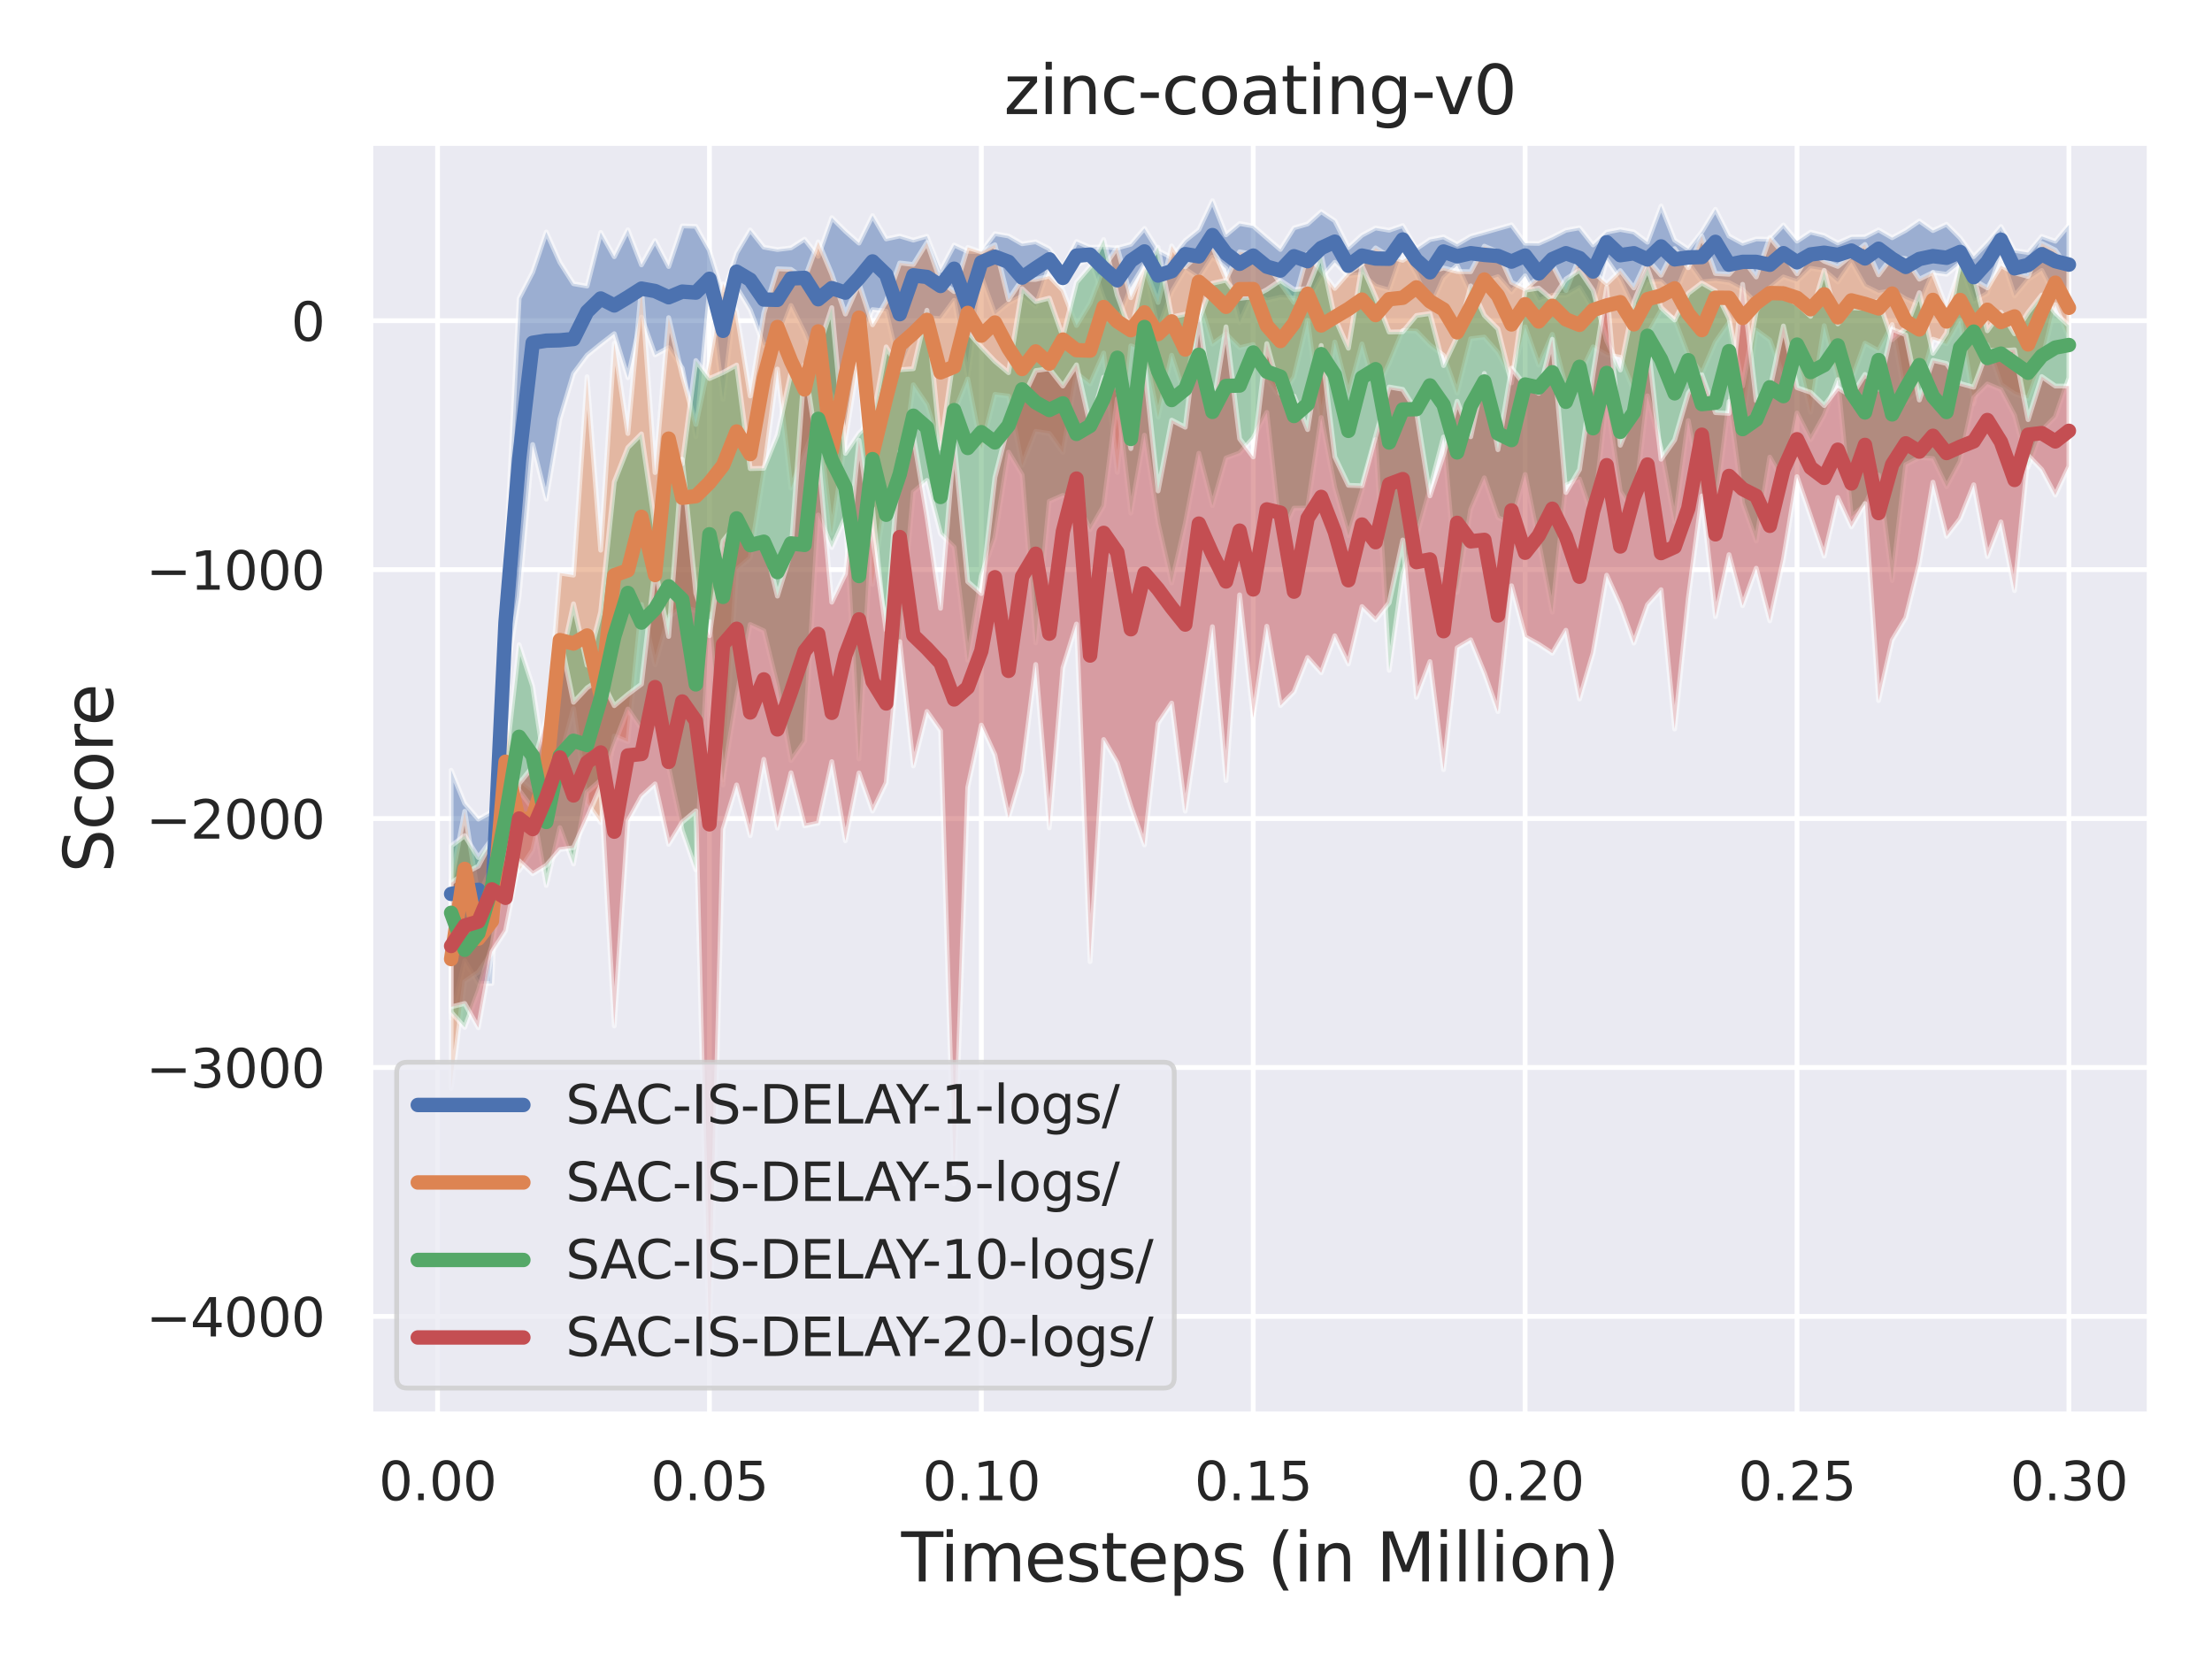 <?xml version="1.0" encoding="utf-8" standalone="no"?>
<!DOCTYPE svg PUBLIC "-//W3C//DTD SVG 1.1//EN"
  "http://www.w3.org/Graphics/SVG/1.1/DTD/svg11.dtd">
<svg xmlns:xlink="http://www.w3.org/1999/xlink" width="460.8pt" height="345.6pt" viewBox="0 0 460.8 345.6" xmlns="http://www.w3.org/2000/svg" version="1.1">
 <defs>
  <style type="text/css">*{stroke-linejoin: round; stroke-linecap: butt}</style>
 </defs>
 <g id="figure_1">
  <g id="patch_1">
   <path d="M 0 345.6 
L 460.8 345.6 
L 460.8 0 
L 0 0 
z
" style="fill: #ffffff"/>
  </g>
  <g id="axes_1">
   <g id="patch_2">
    <path d="M 77.13 294.66 
L 447.84 294.66 
L 447.84 29.76 
L 77.13 29.76 
z
" style="fill: #eaeaf2"/>
   </g>
   <g id="matplotlib.axis_1">
    <g id="xtick_1">
     <g id="line2d_1">
      <path d="M 91.148 294.66 
L 91.148 29.76 
" clip-path="url(#p852e2708fa)" style="fill: none; stroke: #ffffff; stroke-linecap: round"/>
     </g>
     <g id="text_1">
      <!-- 0.00 -->
      <g style="fill: #262626" transform="translate(78.902 312.518)scale(0.11 -0.11)">
       <defs>
        <path id="DejaVuSans-30" d="M 2034 4250 
Q 1547 4250 1301 3770 
Q 1056 3291 1056 2328 
Q 1056 1369 1301 889 
Q 1547 409 2034 409 
Q 2525 409 2770 889 
Q 3016 1369 3016 2328 
Q 3016 3291 2770 3770 
Q 2525 4250 2034 4250 
z
M 2034 4750 
Q 2819 4750 3233 4129 
Q 3647 3509 3647 2328 
Q 3647 1150 3233 529 
Q 2819 -91 2034 -91 
Q 1250 -91 836 529 
Q 422 1150 422 2328 
Q 422 3509 836 4129 
Q 1250 4750 2034 4750 
z
" transform="scale(0.016)"/>
        <path id="DejaVuSans-2e" d="M 684 794 
L 1344 794 
L 1344 0 
L 684 0 
L 684 794 
z
" transform="scale(0.016)"/>
       </defs>
       <use xlink:href="#DejaVuSans-30"/>
       <use xlink:href="#DejaVuSans-2e" x="63.623"/>
       <use xlink:href="#DejaVuSans-30" x="95.41"/>
       <use xlink:href="#DejaVuSans-30" x="159.033"/>
      </g>
     </g>
    </g>
    <g id="xtick_2">
     <g id="line2d_2">
      <path d="M 147.789 294.66 
L 147.789 29.76 
" clip-path="url(#p852e2708fa)" style="fill: none; stroke: #ffffff; stroke-linecap: round"/>
     </g>
     <g id="text_2">
      <!-- 0.05 -->
      <g style="fill: #262626" transform="translate(135.543 312.518)scale(0.11 -0.11)">
       <defs>
        <path id="DejaVuSans-35" d="M 691 4666 
L 3169 4666 
L 3169 4134 
L 1269 4134 
L 1269 2991 
Q 1406 3038 1543 3061 
Q 1681 3084 1819 3084 
Q 2600 3084 3056 2656 
Q 3513 2228 3513 1497 
Q 3513 744 3044 326 
Q 2575 -91 1722 -91 
Q 1428 -91 1123 -41 
Q 819 9 494 109 
L 494 744 
Q 775 591 1075 516 
Q 1375 441 1709 441 
Q 2250 441 2565 725 
Q 2881 1009 2881 1497 
Q 2881 1984 2565 2268 
Q 2250 2553 1709 2553 
Q 1456 2553 1204 2497 
Q 953 2441 691 2322 
L 691 4666 
z
" transform="scale(0.016)"/>
       </defs>
       <use xlink:href="#DejaVuSans-30"/>
       <use xlink:href="#DejaVuSans-2e" x="63.623"/>
       <use xlink:href="#DejaVuSans-30" x="95.41"/>
       <use xlink:href="#DejaVuSans-35" x="159.033"/>
      </g>
     </g>
    </g>
    <g id="xtick_3">
     <g id="line2d_3">
      <path d="M 204.429 294.66 
L 204.429 29.76 
" clip-path="url(#p852e2708fa)" style="fill: none; stroke: #ffffff; stroke-linecap: round"/>
     </g>
     <g id="text_3">
      <!-- 0.10 -->
      <g style="fill: #262626" transform="translate(192.183 312.518)scale(0.11 -0.11)">
       <defs>
        <path id="DejaVuSans-31" d="M 794 531 
L 1825 531 
L 1825 4091 
L 703 3866 
L 703 4441 
L 1819 4666 
L 2450 4666 
L 2450 531 
L 3481 531 
L 3481 0 
L 794 0 
L 794 531 
z
" transform="scale(0.016)"/>
       </defs>
       <use xlink:href="#DejaVuSans-30"/>
       <use xlink:href="#DejaVuSans-2e" x="63.623"/>
       <use xlink:href="#DejaVuSans-31" x="95.41"/>
       <use xlink:href="#DejaVuSans-30" x="159.033"/>
      </g>
     </g>
    </g>
    <g id="xtick_4">
     <g id="line2d_4">
      <path d="M 261.069 294.66 
L 261.069 29.76 
" clip-path="url(#p852e2708fa)" style="fill: none; stroke: #ffffff; stroke-linecap: round"/>
     </g>
     <g id="text_4">
      <!-- 0.15 -->
      <g style="fill: #262626" transform="translate(248.823 312.518)scale(0.11 -0.11)">
       <use xlink:href="#DejaVuSans-30"/>
       <use xlink:href="#DejaVuSans-2e" x="63.623"/>
       <use xlink:href="#DejaVuSans-31" x="95.41"/>
       <use xlink:href="#DejaVuSans-35" x="159.033"/>
      </g>
     </g>
    </g>
    <g id="xtick_5">
     <g id="line2d_5">
      <path d="M 317.709 294.66 
L 317.709 29.76 
" clip-path="url(#p852e2708fa)" style="fill: none; stroke: #ffffff; stroke-linecap: round"/>
     </g>
     <g id="text_5">
      <!-- 0.20 -->
      <g style="fill: #262626" transform="translate(305.463 312.518)scale(0.11 -0.11)">
       <defs>
        <path id="DejaVuSans-32" d="M 1228 531 
L 3431 531 
L 3431 0 
L 469 0 
L 469 531 
Q 828 903 1448 1529 
Q 2069 2156 2228 2338 
Q 2531 2678 2651 2914 
Q 2772 3150 2772 3378 
Q 2772 3750 2511 3984 
Q 2250 4219 1831 4219 
Q 1534 4219 1204 4116 
Q 875 4013 500 3803 
L 500 4441 
Q 881 4594 1212 4672 
Q 1544 4750 1819 4750 
Q 2544 4750 2975 4387 
Q 3406 4025 3406 3419 
Q 3406 3131 3298 2873 
Q 3191 2616 2906 2266 
Q 2828 2175 2409 1742 
Q 1991 1309 1228 531 
z
" transform="scale(0.016)"/>
       </defs>
       <use xlink:href="#DejaVuSans-30"/>
       <use xlink:href="#DejaVuSans-2e" x="63.623"/>
       <use xlink:href="#DejaVuSans-32" x="95.41"/>
       <use xlink:href="#DejaVuSans-30" x="159.033"/>
      </g>
     </g>
    </g>
    <g id="xtick_6">
     <g id="line2d_6">
      <path d="M 374.349 294.66 
L 374.349 29.76 
" clip-path="url(#p852e2708fa)" style="fill: none; stroke: #ffffff; stroke-linecap: round"/>
     </g>
     <g id="text_6">
      <!-- 0.25 -->
      <g style="fill: #262626" transform="translate(362.103 312.518)scale(0.11 -0.11)">
       <use xlink:href="#DejaVuSans-30"/>
       <use xlink:href="#DejaVuSans-2e" x="63.623"/>
       <use xlink:href="#DejaVuSans-32" x="95.41"/>
       <use xlink:href="#DejaVuSans-35" x="159.033"/>
      </g>
     </g>
    </g>
    <g id="xtick_7">
     <g id="line2d_7">
      <path d="M 430.99 294.66 
L 430.99 29.76 
" clip-path="url(#p852e2708fa)" style="fill: none; stroke: #ffffff; stroke-linecap: round"/>
     </g>
     <g id="text_7">
      <!-- 0.30 -->
      <g style="fill: #262626" transform="translate(418.743 312.518)scale(0.11 -0.11)">
       <defs>
        <path id="DejaVuSans-33" d="M 2597 2516 
Q 3050 2419 3304 2112 
Q 3559 1806 3559 1356 
Q 3559 666 3084 287 
Q 2609 -91 1734 -91 
Q 1441 -91 1130 -33 
Q 819 25 488 141 
L 488 750 
Q 750 597 1062 519 
Q 1375 441 1716 441 
Q 2309 441 2620 675 
Q 2931 909 2931 1356 
Q 2931 1769 2642 2001 
Q 2353 2234 1838 2234 
L 1294 2234 
L 1294 2753 
L 1863 2753 
Q 2328 2753 2575 2939 
Q 2822 3125 2822 3475 
Q 2822 3834 2567 4026 
Q 2313 4219 1838 4219 
Q 1578 4219 1281 4162 
Q 984 4106 628 3988 
L 628 4550 
Q 988 4650 1302 4700 
Q 1616 4750 1894 4750 
Q 2613 4750 3031 4423 
Q 3450 4097 3450 3541 
Q 3450 3153 3228 2886 
Q 3006 2619 2597 2516 
z
" transform="scale(0.016)"/>
       </defs>
       <use xlink:href="#DejaVuSans-30"/>
       <use xlink:href="#DejaVuSans-2e" x="63.623"/>
       <use xlink:href="#DejaVuSans-33" x="95.41"/>
       <use xlink:href="#DejaVuSans-30" x="159.033"/>
      </g>
     </g>
    </g>
    <g id="text_8">
     <!-- Timesteps (in Million) -->
     <g style="fill: #262626" transform="translate(187.739 329.444)scale(0.14 -0.14)">
      <defs>
       <path id="DejaVuSans-54" d="M -19 4666 
L 3928 4666 
L 3928 4134 
L 2272 4134 
L 2272 0 
L 1638 0 
L 1638 4134 
L -19 4134 
L -19 4666 
z
" transform="scale(0.016)"/>
       <path id="DejaVuSans-69" d="M 603 3500 
L 1178 3500 
L 1178 0 
L 603 0 
L 603 3500 
z
M 603 4863 
L 1178 4863 
L 1178 4134 
L 603 4134 
L 603 4863 
z
" transform="scale(0.016)"/>
       <path id="DejaVuSans-6d" d="M 3328 2828 
Q 3544 3216 3844 3400 
Q 4144 3584 4550 3584 
Q 5097 3584 5394 3201 
Q 5691 2819 5691 2113 
L 5691 0 
L 5113 0 
L 5113 2094 
Q 5113 2597 4934 2840 
Q 4756 3084 4391 3084 
Q 3944 3084 3684 2787 
Q 3425 2491 3425 1978 
L 3425 0 
L 2847 0 
L 2847 2094 
Q 2847 2600 2669 2842 
Q 2491 3084 2119 3084 
Q 1678 3084 1418 2786 
Q 1159 2488 1159 1978 
L 1159 0 
L 581 0 
L 581 3500 
L 1159 3500 
L 1159 2956 
Q 1356 3278 1631 3431 
Q 1906 3584 2284 3584 
Q 2666 3584 2933 3390 
Q 3200 3197 3328 2828 
z
" transform="scale(0.016)"/>
       <path id="DejaVuSans-65" d="M 3597 1894 
L 3597 1613 
L 953 1613 
Q 991 1019 1311 708 
Q 1631 397 2203 397 
Q 2534 397 2845 478 
Q 3156 559 3463 722 
L 3463 178 
Q 3153 47 2828 -22 
Q 2503 -91 2169 -91 
Q 1331 -91 842 396 
Q 353 884 353 1716 
Q 353 2575 817 3079 
Q 1281 3584 2069 3584 
Q 2775 3584 3186 3129 
Q 3597 2675 3597 1894 
z
M 3022 2063 
Q 3016 2534 2758 2815 
Q 2500 3097 2075 3097 
Q 1594 3097 1305 2825 
Q 1016 2553 972 2059 
L 3022 2063 
z
" transform="scale(0.016)"/>
       <path id="DejaVuSans-73" d="M 2834 3397 
L 2834 2853 
Q 2591 2978 2328 3040 
Q 2066 3103 1784 3103 
Q 1356 3103 1142 2972 
Q 928 2841 928 2578 
Q 928 2378 1081 2264 
Q 1234 2150 1697 2047 
L 1894 2003 
Q 2506 1872 2764 1633 
Q 3022 1394 3022 966 
Q 3022 478 2636 193 
Q 2250 -91 1575 -91 
Q 1294 -91 989 -36 
Q 684 19 347 128 
L 347 722 
Q 666 556 975 473 
Q 1284 391 1588 391 
Q 1994 391 2212 530 
Q 2431 669 2431 922 
Q 2431 1156 2273 1281 
Q 2116 1406 1581 1522 
L 1381 1569 
Q 847 1681 609 1914 
Q 372 2147 372 2553 
Q 372 3047 722 3315 
Q 1072 3584 1716 3584 
Q 2034 3584 2315 3537 
Q 2597 3491 2834 3397 
z
" transform="scale(0.016)"/>
       <path id="DejaVuSans-74" d="M 1172 4494 
L 1172 3500 
L 2356 3500 
L 2356 3053 
L 1172 3053 
L 1172 1153 
Q 1172 725 1289 603 
Q 1406 481 1766 481 
L 2356 481 
L 2356 0 
L 1766 0 
Q 1100 0 847 248 
Q 594 497 594 1153 
L 594 3053 
L 172 3053 
L 172 3500 
L 594 3500 
L 594 4494 
L 1172 4494 
z
" transform="scale(0.016)"/>
       <path id="DejaVuSans-70" d="M 1159 525 
L 1159 -1331 
L 581 -1331 
L 581 3500 
L 1159 3500 
L 1159 2969 
Q 1341 3281 1617 3432 
Q 1894 3584 2278 3584 
Q 2916 3584 3314 3078 
Q 3713 2572 3713 1747 
Q 3713 922 3314 415 
Q 2916 -91 2278 -91 
Q 1894 -91 1617 61 
Q 1341 213 1159 525 
z
M 3116 1747 
Q 3116 2381 2855 2742 
Q 2594 3103 2138 3103 
Q 1681 3103 1420 2742 
Q 1159 2381 1159 1747 
Q 1159 1113 1420 752 
Q 1681 391 2138 391 
Q 2594 391 2855 752 
Q 3116 1113 3116 1747 
z
" transform="scale(0.016)"/>
       <path id="DejaVuSans-20" transform="scale(0.016)"/>
       <path id="DejaVuSans-28" d="M 1984 4856 
Q 1566 4138 1362 3434 
Q 1159 2731 1159 2009 
Q 1159 1288 1364 580 
Q 1569 -128 1984 -844 
L 1484 -844 
Q 1016 -109 783 600 
Q 550 1309 550 2009 
Q 550 2706 781 3412 
Q 1013 4119 1484 4856 
L 1984 4856 
z
" transform="scale(0.016)"/>
       <path id="DejaVuSans-6e" d="M 3513 2113 
L 3513 0 
L 2938 0 
L 2938 2094 
Q 2938 2591 2744 2837 
Q 2550 3084 2163 3084 
Q 1697 3084 1428 2787 
Q 1159 2491 1159 1978 
L 1159 0 
L 581 0 
L 581 3500 
L 1159 3500 
L 1159 2956 
Q 1366 3272 1645 3428 
Q 1925 3584 2291 3584 
Q 2894 3584 3203 3211 
Q 3513 2838 3513 2113 
z
" transform="scale(0.016)"/>
       <path id="DejaVuSans-4d" d="M 628 4666 
L 1569 4666 
L 2759 1491 
L 3956 4666 
L 4897 4666 
L 4897 0 
L 4281 0 
L 4281 4097 
L 3078 897 
L 2444 897 
L 1241 4097 
L 1241 0 
L 628 0 
L 628 4666 
z
" transform="scale(0.016)"/>
       <path id="DejaVuSans-6c" d="M 603 4863 
L 1178 4863 
L 1178 0 
L 603 0 
L 603 4863 
z
" transform="scale(0.016)"/>
       <path id="DejaVuSans-6f" d="M 1959 3097 
Q 1497 3097 1228 2736 
Q 959 2375 959 1747 
Q 959 1119 1226 758 
Q 1494 397 1959 397 
Q 2419 397 2687 759 
Q 2956 1122 2956 1747 
Q 2956 2369 2687 2733 
Q 2419 3097 1959 3097 
z
M 1959 3584 
Q 2709 3584 3137 3096 
Q 3566 2609 3566 1747 
Q 3566 888 3137 398 
Q 2709 -91 1959 -91 
Q 1206 -91 779 398 
Q 353 888 353 1747 
Q 353 2609 779 3096 
Q 1206 3584 1959 3584 
z
" transform="scale(0.016)"/>
       <path id="DejaVuSans-29" d="M 513 4856 
L 1013 4856 
Q 1481 4119 1714 3412 
Q 1947 2706 1947 2009 
Q 1947 1309 1714 600 
Q 1481 -109 1013 -844 
L 513 -844 
Q 928 -128 1133 580 
Q 1338 1288 1338 2009 
Q 1338 2731 1133 3434 
Q 928 4138 513 4856 
z
" transform="scale(0.016)"/>
      </defs>
      <use xlink:href="#DejaVuSans-54"/>
      <use xlink:href="#DejaVuSans-69" x="57.959"/>
      <use xlink:href="#DejaVuSans-6d" x="85.742"/>
      <use xlink:href="#DejaVuSans-65" x="183.154"/>
      <use xlink:href="#DejaVuSans-73" x="244.678"/>
      <use xlink:href="#DejaVuSans-74" x="296.777"/>
      <use xlink:href="#DejaVuSans-65" x="335.986"/>
      <use xlink:href="#DejaVuSans-70" x="397.51"/>
      <use xlink:href="#DejaVuSans-73" x="460.986"/>
      <use xlink:href="#DejaVuSans-20" x="513.086"/>
      <use xlink:href="#DejaVuSans-28" x="544.873"/>
      <use xlink:href="#DejaVuSans-69" x="583.887"/>
      <use xlink:href="#DejaVuSans-6e" x="611.67"/>
      <use xlink:href="#DejaVuSans-20" x="675.049"/>
      <use xlink:href="#DejaVuSans-4d" x="706.836"/>
      <use xlink:href="#DejaVuSans-69" x="793.115"/>
      <use xlink:href="#DejaVuSans-6c" x="820.898"/>
      <use xlink:href="#DejaVuSans-6c" x="848.682"/>
      <use xlink:href="#DejaVuSans-69" x="876.465"/>
      <use xlink:href="#DejaVuSans-6f" x="904.248"/>
      <use xlink:href="#DejaVuSans-6e" x="965.43"/>
      <use xlink:href="#DejaVuSans-29" x="1028.809"/>
     </g>
    </g>
   </g>
   <g id="matplotlib.axis_2">
    <g id="ytick_1">
     <g id="line2d_8">
      <path d="M 77.13 274.231 
L 447.84 274.231 
" clip-path="url(#p852e2708fa)" style="fill: none; stroke: #ffffff; stroke-linecap: round"/>
     </g>
     <g id="text_9">
      <!-- −4000 -->
      <g style="fill: #262626" transform="translate(30.417 278.411)scale(0.11 -0.11)">
       <defs>
        <path id="DejaVuSans-2212" d="M 678 2272 
L 4684 2272 
L 4684 1741 
L 678 1741 
L 678 2272 
z
" transform="scale(0.016)"/>
        <path id="DejaVuSans-34" d="M 2419 4116 
L 825 1625 
L 2419 1625 
L 2419 4116 
z
M 2253 4666 
L 3047 4666 
L 3047 1625 
L 3713 1625 
L 3713 1100 
L 3047 1100 
L 3047 0 
L 2419 0 
L 2419 1100 
L 313 1100 
L 313 1709 
L 2253 4666 
z
" transform="scale(0.016)"/>
       </defs>
       <use xlink:href="#DejaVuSans-2212"/>
       <use xlink:href="#DejaVuSans-34" x="83.789"/>
       <use xlink:href="#DejaVuSans-30" x="147.412"/>
       <use xlink:href="#DejaVuSans-30" x="211.035"/>
       <use xlink:href="#DejaVuSans-30" x="274.658"/>
      </g>
     </g>
    </g>
    <g id="ytick_2">
     <g id="line2d_9">
      <path d="M 77.13 222.375 
L 447.84 222.375 
" clip-path="url(#p852e2708fa)" style="fill: none; stroke: #ffffff; stroke-linecap: round"/>
     </g>
     <g id="text_10">
      <!-- −3000 -->
      <g style="fill: #262626" transform="translate(30.417 226.555)scale(0.11 -0.11)">
       <use xlink:href="#DejaVuSans-2212"/>
       <use xlink:href="#DejaVuSans-33" x="83.789"/>
       <use xlink:href="#DejaVuSans-30" x="147.412"/>
       <use xlink:href="#DejaVuSans-30" x="211.035"/>
       <use xlink:href="#DejaVuSans-30" x="274.658"/>
      </g>
     </g>
    </g>
    <g id="ytick_3">
     <g id="line2d_10">
      <path d="M 77.13 170.519 
L 447.84 170.519 
" clip-path="url(#p852e2708fa)" style="fill: none; stroke: #ffffff; stroke-linecap: round"/>
     </g>
     <g id="text_11">
      <!-- −2000 -->
      <g style="fill: #262626" transform="translate(30.417 174.698)scale(0.11 -0.11)">
       <use xlink:href="#DejaVuSans-2212"/>
       <use xlink:href="#DejaVuSans-32" x="83.789"/>
       <use xlink:href="#DejaVuSans-30" x="147.412"/>
       <use xlink:href="#DejaVuSans-30" x="211.035"/>
       <use xlink:href="#DejaVuSans-30" x="274.658"/>
      </g>
     </g>
    </g>
    <g id="ytick_4">
     <g id="line2d_11">
      <path d="M 77.13 118.663 
L 447.84 118.663 
" clip-path="url(#p852e2708fa)" style="fill: none; stroke: #ffffff; stroke-linecap: round"/>
     </g>
     <g id="text_12">
      <!-- −1000 -->
      <g style="fill: #262626" transform="translate(30.417 122.842)scale(0.11 -0.11)">
       <use xlink:href="#DejaVuSans-2212"/>
       <use xlink:href="#DejaVuSans-31" x="83.789"/>
       <use xlink:href="#DejaVuSans-30" x="147.412"/>
       <use xlink:href="#DejaVuSans-30" x="211.035"/>
       <use xlink:href="#DejaVuSans-30" x="274.658"/>
      </g>
     </g>
    </g>
    <g id="ytick_5">
     <g id="line2d_12">
      <path d="M 77.13 66.807 
L 447.84 66.807 
" clip-path="url(#p852e2708fa)" style="fill: none; stroke: #ffffff; stroke-linecap: round"/>
     </g>
     <g id="text_13">
      <!-- 0 -->
      <g style="fill: #262626" transform="translate(60.631 70.986)scale(0.11 -0.11)">
       <use xlink:href="#DejaVuSans-30"/>
      </g>
     </g>
    </g>
    <g id="text_14">
     <!-- Score -->
     <g style="fill: #262626" transform="translate(23.506 181.813)rotate(-90)scale(0.14 -0.14)">
      <defs>
       <path id="DejaVuSans-53" d="M 3425 4513 
L 3425 3897 
Q 3066 4069 2747 4153 
Q 2428 4238 2131 4238 
Q 1616 4238 1336 4038 
Q 1056 3838 1056 3469 
Q 1056 3159 1242 3001 
Q 1428 2844 1947 2747 
L 2328 2669 
Q 3034 2534 3370 2195 
Q 3706 1856 3706 1288 
Q 3706 609 3251 259 
Q 2797 -91 1919 -91 
Q 1588 -91 1214 -16 
Q 841 59 441 206 
L 441 856 
Q 825 641 1194 531 
Q 1563 422 1919 422 
Q 2459 422 2753 634 
Q 3047 847 3047 1241 
Q 3047 1584 2836 1778 
Q 2625 1972 2144 2069 
L 1759 2144 
Q 1053 2284 737 2584 
Q 422 2884 422 3419 
Q 422 4038 858 4394 
Q 1294 4750 2059 4750 
Q 2388 4750 2728 4690 
Q 3069 4631 3425 4513 
z
" transform="scale(0.016)"/>
       <path id="DejaVuSans-63" d="M 3122 3366 
L 3122 2828 
Q 2878 2963 2633 3030 
Q 2388 3097 2138 3097 
Q 1578 3097 1268 2742 
Q 959 2388 959 1747 
Q 959 1106 1268 751 
Q 1578 397 2138 397 
Q 2388 397 2633 464 
Q 2878 531 3122 666 
L 3122 134 
Q 2881 22 2623 -34 
Q 2366 -91 2075 -91 
Q 1284 -91 818 406 
Q 353 903 353 1747 
Q 353 2603 823 3093 
Q 1294 3584 2113 3584 
Q 2378 3584 2631 3529 
Q 2884 3475 3122 3366 
z
" transform="scale(0.016)"/>
       <path id="DejaVuSans-72" d="M 2631 2963 
Q 2534 3019 2420 3045 
Q 2306 3072 2169 3072 
Q 1681 3072 1420 2755 
Q 1159 2438 1159 1844 
L 1159 0 
L 581 0 
L 581 3500 
L 1159 3500 
L 1159 2956 
Q 1341 3275 1631 3429 
Q 1922 3584 2338 3584 
Q 2397 3584 2469 3576 
Q 2541 3569 2628 3553 
L 2631 2963 
z
" transform="scale(0.016)"/>
      </defs>
      <use xlink:href="#DejaVuSans-53"/>
      <use xlink:href="#DejaVuSans-63" x="63.477"/>
      <use xlink:href="#DejaVuSans-6f" x="118.457"/>
      <use xlink:href="#DejaVuSans-72" x="179.639"/>
      <use xlink:href="#DejaVuSans-65" x="218.502"/>
     </g>
    </g>
   </g>
   <g id="PolyCollection_1">
    <defs>
     <path id="mba34ef975e" d="M 93.98 -133.486 
L 93.98 -185.159 
L 96.812 -178.237 
L 99.644 -174.959 
L 102.476 -176.515 
L 105.308 -228.527 
L 108.141 -283.462 
L 110.973 -288.917 
L 113.805 -297.285 
L 116.637 -290.957 
L 119.469 -286.496 
L 122.301 -286.003 
L 125.133 -297.196 
L 127.965 -292.121 
L 130.797 -297.736 
L 133.629 -290.416 
L 136.461 -295.498 
L 139.293 -290.077 
L 142.125 -298.538 
L 144.957 -298.457 
L 147.789 -293.466 
L 150.621 -284.199 
L 153.453 -292.917 
L 156.285 -297.698 
L 159.117 -294.119 
L 161.949 -293.62 
L 164.781 -293.965 
L 167.613 -295.784 
L 170.445 -292.199 
L 173.277 -300.259 
L 176.109 -297.448 
L 178.941 -294.957 
L 181.773 -300.688 
L 184.605 -295.829 
L 187.437 -296.435 
L 190.269 -295.586 
L 193.101 -296.393 
L 195.933 -289.247 
L 198.765 -294.559 
L 201.597 -293.238 
L 204.429 -293.155 
L 207.261 -296.929 
L 210.093 -296.439 
L 212.925 -294.817 
L 215.757 -295.231 
L 218.589 -293.776 
L 221.421 -289.799 
L 224.253 -295.297 
L 227.085 -294.084 
L 229.917 -294.181 
L 232.749 -293.935 
L 235.581 -294.717 
L 238.413 -298.025 
L 241.245 -293.455 
L 244.077 -291.935 
L 246.909 -295.487 
L 249.741 -297.774 
L 252.573 -303.799 
L 255.405 -296.679 
L 258.237 -299.042 
L 261.069 -298.531 
L 263.901 -296.056 
L 266.733 -293.634 
L 269.565 -298.139 
L 272.397 -298.96 
L 275.229 -301.51 
L 278.061 -299.623 
L 280.893 -294.032 
L 283.725 -296.607 
L 286.557 -298.11 
L 289.389 -297.638 
L 292.221 -298.614 
L 295.053 -293.787 
L 297.885 -295.699 
L 300.717 -296.248 
L 303.549 -294.721 
L 306.381 -296.388 
L 309.213 -297.169 
L 312.045 -297.97 
L 314.877 -298.773 
L 317.709 -294.944 
L 320.541 -294.899 
L 323.373 -296.169 
L 326.205 -297.636 
L 329.037 -298.144 
L 331.869 -294.576 
L 334.701 -297.252 
L 337.533 -297.796 
L 340.365 -297.286 
L 343.197 -295.134 
L 346.029 -302.695 
L 348.861 -295.603 
L 351.693 -293.709 
L 354.525 -297.328 
L 357.357 -302.005 
L 360.189 -296.44 
L 363.021 -294.905 
L 365.853 -295.828 
L 368.685 -295.754 
L 371.517 -298.745 
L 374.349 -295.367 
L 377.181 -297.248 
L 380.013 -296.545 
L 382.845 -294.994 
L 385.677 -296.245 
L 388.509 -296.26 
L 391.341 -297.72 
L 394.173 -296.076 
L 397.005 -297.618 
L 399.837 -299.571 
L 402.669 -297.563 
L 405.501 -298.884 
L 408.333 -296.053 
L 411.165 -292.133 
L 413.997 -295.06 
L 416.829 -298.424 
L 419.662 -293.435 
L 422.494 -292.989 
L 425.326 -296.355 
L 428.158 -295.349 
L 430.99 -298.762 
L 430.99 -284.233 
L 430.99 -284.233 
L 428.158 -283.689 
L 425.326 -289.259 
L 422.494 -287.348 
L 419.662 -283.947 
L 416.829 -292.636 
L 413.997 -284.486 
L 411.165 -282.792 
L 408.333 -290.733 
L 405.501 -288.458 
L 402.669 -288.851 
L 399.837 -282.154 
L 397.005 -283.308 
L 394.173 -285.076 
L 391.341 -284.601 
L 388.509 -286.008 
L 385.677 -290.968 
L 382.845 -286.842 
L 380.013 -289.261 
L 377.181 -289.707 
L 374.349 -286.953 
L 371.517 -287.897 
L 368.685 -285.596 
L 365.853 -282.475 
L 363.021 -285.245 
L 360.189 -286.732 
L 357.357 -287.133 
L 354.525 -286.878 
L 351.693 -290.858 
L 348.861 -284.128 
L 346.029 -286.97 
L 343.197 -286.907 
L 340.365 -281.224 
L 337.533 -287.391 
L 334.701 -291.522 
L 331.869 -280.979 
L 329.037 -285.701 
L 326.205 -284.075 
L 323.373 -284.115 
L 320.541 -283.006 
L 317.709 -288.134 
L 314.877 -284.745 
L 312.045 -287.961 
L 309.213 -287.004 
L 306.381 -284.275 
L 303.549 -290.334 
L 300.717 -287.681 
L 297.885 -281.327 
L 295.053 -288.385 
L 292.221 -293.357 
L 289.389 -285.162 
L 286.557 -285.993 
L 283.725 -288.482 
L 280.893 -288.12 
L 278.061 -290.966 
L 275.229 -287.734 
L 272.397 -282.579 
L 269.565 -283.519 
L 266.733 -283.674 
L 263.901 -283.033 
L 261.069 -284.693 
L 258.237 -278.391 
L 255.405 -289.636 
L 252.573 -292.057 
L 249.741 -287.622 
L 246.909 -289.541 
L 244.077 -284.734 
L 241.245 -276.865 
L 238.413 -290.436 
L 235.581 -285.77 
L 232.749 -278.217 
L 229.917 -283.409 
L 227.085 -291.667 
L 224.253 -290.355 
L 221.421 -286.125 
L 218.589 -290.13 
L 215.757 -281.803 
L 212.925 -283.907 
L 210.093 -282.448 
L 207.261 -280.128 
L 204.429 -287.947 
L 201.597 -266.845 
L 198.765 -283.049 
L 195.933 -279.21 
L 193.101 -279.464 
L 190.269 -275.346 
L 187.437 -268.533 
L 184.605 -280.789 
L 181.773 -281.097 
L 178.941 -274.305 
L 176.109 -256.897 
L 173.277 -263.155 
L 170.445 -268.964 
L 167.613 -276.236 
L 164.781 -281.958 
L 161.949 -274.598 
L 159.117 -273.611 
L 156.285 -281.03 
L 153.453 -285.737 
L 150.621 -262.414 
L 147.789 -284.967 
L 144.957 -254.615 
L 142.125 -268.889 
L 139.293 -273.178 
L 136.461 -271.656 
L 133.629 -279.541 
L 130.797 -266.899 
L 127.965 -276.089 
L 125.133 -273.893 
L 122.301 -271.593 
L 119.469 -267.774 
L 116.637 -258.316 
L 113.805 -241.614 
L 110.973 -252.996 
L 108.141 -221.351 
L 105.308 -203.848 
L 102.476 -140.721 
L 99.644 -140.704 
L 96.812 -145.448 
L 93.98 -133.486 
z
" style="stroke: #ffffff; stroke-opacity: 0.5"/>
    </defs>
    <g clip-path="url(#p852e2708fa)">
     <use xlink:href="#mba34ef975e" x="0" y="345.6" style="fill: #4c72b0; fill-opacity: 0.5; stroke: #ffffff; stroke-opacity: 0.5"/>
    </g>
   </g>
   <g id="PolyCollection_2">
    <defs>
     <path id="m2bbf225c3c" d="M 93.98 -118.838 
L 93.98 -161.831 
L 96.812 -176.599 
L 99.644 -158.8 
L 102.476 -165.163 
L 105.308 -195.85 
L 108.141 -183.285 
L 110.973 -180.979 
L 113.805 -191.122 
L 116.637 -226.219 
L 119.469 -225.788 
L 122.301 -267.14 
L 125.133 -230.984 
L 127.965 -274.13 
L 130.797 -255.289 
L 133.629 -285.74 
L 136.461 -247.158 
L 139.293 -279.431 
L 142.125 -267.414 
L 144.957 -257.17 
L 147.789 -270.301 
L 150.621 -286.482 
L 153.453 -280.657 
L 156.285 -263.105 
L 159.117 -280.373 
L 161.949 -289.609 
L 164.781 -289.489 
L 167.613 -287.52 
L 170.445 -295.219 
L 173.277 -288.494 
L 176.109 -280.169 
L 178.941 -286.556 
L 181.773 -277.943 
L 184.605 -282.822 
L 187.437 -290.825 
L 190.269 -290.51 
L 193.101 -295.089 
L 195.933 -286.984 
L 198.765 -284.859 
L 201.597 -294.07 
L 204.429 -293.14 
L 207.261 -294.614 
L 210.093 -283.19 
L 212.925 -287.391 
L 215.757 -287.393 
L 218.589 -288.075 
L 221.421 -285.124 
L 224.253 -277.791 
L 227.085 -282.464 
L 229.917 -289.91 
L 232.749 -294.066 
L 235.581 -283.576 
L 238.413 -289.847 
L 241.245 -282.585 
L 244.077 -294.373 
L 246.909 -290.004 
L 249.741 -292.709 
L 252.573 -294.32 
L 255.405 -287.454 
L 258.237 -293.155 
L 261.069 -292.614 
L 263.901 -290.604 
L 266.733 -286.64 
L 269.565 -282.592 
L 272.397 -292.793 
L 275.229 -289.231 
L 278.061 -285.52 
L 280.893 -288.77 
L 283.725 -290.633 
L 286.557 -293.959 
L 289.389 -292.181 
L 292.221 -291.369 
L 295.053 -293.217 
L 297.885 -288.959 
L 300.717 -289.783 
L 303.549 -289.057 
L 306.381 -288.992 
L 309.213 -294.319 
L 312.045 -293.129 
L 314.877 -286.804 
L 317.709 -285.413 
L 320.541 -287.87 
L 323.373 -290.509 
L 326.205 -285.081 
L 329.037 -291.956 
L 331.869 -289.014 
L 334.701 -286.488 
L 337.533 -289.233 
L 340.365 -285.612 
L 343.197 -291.6 
L 346.029 -288.264 
L 348.861 -293.816 
L 351.693 -289.83 
L 354.525 -296.427 
L 357.357 -288.626 
L 360.189 -288.459 
L 363.021 -291.639 
L 365.853 -287.901 
L 368.685 -296.167 
L 371.517 -292.769 
L 374.349 -288.566 
L 377.181 -293.15 
L 380.013 -291.197 
L 382.845 -290.104 
L 385.677 -292.415 
L 388.509 -294.673 
L 391.341 -288.348 
L 394.173 -292.136 
L 397.005 -291.725 
L 399.837 -287.443 
L 402.669 -288.835 
L 405.501 -281.527 
L 408.333 -290.04 
L 411.165 -287.268 
L 413.997 -285.628 
L 416.829 -290.265 
L 419.662 -288.78 
L 422.494 -288.005 
L 425.326 -294.919 
L 428.158 -293.506 
L 430.99 -289.453 
L 430.99 -275.114 
L 430.99 -275.114 
L 428.158 -282.129 
L 425.326 -270.272 
L 422.494 -262.578 
L 419.662 -263.557 
L 416.829 -265.505 
L 413.997 -273.817 
L 411.165 -261.462 
L 408.333 -278.901 
L 405.501 -273.964 
L 402.669 -274.938 
L 399.837 -264.791 
L 397.005 -261.743 
L 394.173 -277.985 
L 391.341 -272.534 
L 388.509 -274.098 
L 385.677 -266.275 
L 382.845 -266.476 
L 380.013 -277.758 
L 377.181 -259.696 
L 374.349 -271.676 
L 371.517 -267.196 
L 368.685 -274.742 
L 365.853 -276.824 
L 363.021 -257.039 
L 360.189 -278.405 
L 357.357 -274.353 
L 354.525 -267.771 
L 351.693 -271.562 
L 348.861 -279.011 
L 346.029 -280.925 
L 343.197 -275.923 
L 340.365 -264.125 
L 337.533 -271.187 
L 334.701 -271.657 
L 331.869 -273.342 
L 329.037 -267.341 
L 326.205 -264.88 
L 323.373 -275.942 
L 320.541 -269.522 
L 317.709 -277.515 
L 314.877 -266.677 
L 312.045 -272.114 
L 309.213 -275.369 
L 306.381 -275.034 
L 303.549 -263.713 
L 300.717 -271.566 
L 297.885 -273.705 
L 295.053 -276.613 
L 292.221 -276.758 
L 289.389 -269.923 
L 286.557 -263.879 
L 283.725 -273.953 
L 280.893 -263.389 
L 278.061 -274.352 
L 275.229 -257.721 
L 272.397 -278.874 
L 269.565 -267.043 
L 266.733 -262.754 
L 263.901 -266.767 
L 261.069 -273.824 
L 258.237 -273.161 
L 255.405 -276.009 
L 252.573 -273.923 
L 249.741 -283.213 
L 246.909 -262.836 
L 244.077 -271.594 
L 241.245 -258.683 
L 238.413 -272.439 
L 235.581 -273.548 
L 232.749 -247.191 
L 229.917 -272.045 
L 227.085 -265.603 
L 224.253 -267.846 
L 221.421 -251.329 
L 218.589 -255.289 
L 215.757 -255.734 
L 212.925 -248.624 
L 210.093 -263.082 
L 207.261 -263.43 
L 204.429 -252.086 
L 201.597 -266.643 
L 198.765 -259.626 
L 195.933 -251.911 
L 193.101 -261.259 
L 190.269 -265.44 
L 187.437 -243.269 
L 184.605 -242.73 
L 181.773 -223.81 
L 178.941 -271.505 
L 176.109 -253.934 
L 173.277 -234.444 
L 170.445 -258.339 
L 167.613 -251.146 
L 164.781 -243.903 
L 161.949 -268.722 
L 159.117 -247.267 
L 156.285 -229.398 
L 153.453 -226.975 
L 150.621 -182.058 
L 147.789 -217.712 
L 144.957 -218.382 
L 142.125 -219.152 
L 139.293 -217.098 
L 136.461 -207.075 
L 133.629 -219.677 
L 130.797 -191.103 
L 127.965 -192.273 
L 125.133 -174.196 
L 122.301 -178.318 
L 119.469 -197.998 
L 116.637 -187.34 
L 113.805 -180.941 
L 110.973 -168.498 
L 108.141 -164.213 
L 105.308 -180.714 
L 102.476 -147.193 
L 99.644 -143.073 
L 96.812 -141.112 
L 93.98 -118.838 
z
" style="stroke: #ffffff; stroke-opacity: 0.5"/>
    </defs>
    <g clip-path="url(#p852e2708fa)">
     <use xlink:href="#m2bbf225c3c" x="0" y="345.6" style="fill: #dd8452; fill-opacity: 0.5; stroke: #ffffff; stroke-opacity: 0.5"/>
    </g>
   </g>
   <g id="PolyCollection_3">
    <defs>
     <path id="ma1dc6bffc0" d="M 93.98 -134.762 
L 93.98 -169.387 
L 96.812 -171.525 
L 99.644 -166.966 
L 102.476 -170.848 
L 105.308 -186.31 
L 108.141 -211.311 
L 110.973 -202.646 
L 113.805 -183.726 
L 116.637 -206.669 
L 119.469 -219.822 
L 122.301 -207.023 
L 125.133 -218.117 
L 127.965 -245.199 
L 130.797 -252.367 
L 133.629 -255.22 
L 136.461 -235.954 
L 139.293 -249.185 
L 142.125 -248.995 
L 144.957 -270.499 
L 147.789 -266.745 
L 150.621 -267.999 
L 153.453 -269.562 
L 156.285 -247.983 
L 159.117 -248.045 
L 161.949 -255.053 
L 164.781 -268.004 
L 167.613 -266.117 
L 170.445 -272.9 
L 173.277 -281.511 
L 176.109 -251.153 
L 178.941 -255.379 
L 181.773 -258.074 
L 184.605 -273.342 
L 187.437 -268.577 
L 190.269 -268.783 
L 193.101 -280.968 
L 195.933 -252.254 
L 198.765 -271.94 
L 201.597 -276.517 
L 204.429 -273.315 
L 207.261 -270.346 
L 210.093 -267.963 
L 212.925 -285.487 
L 215.757 -282.778 
L 218.589 -283.501 
L 221.421 -275.478 
L 224.253 -286.784 
L 227.085 -290.09 
L 229.917 -295.707 
L 232.749 -284.123 
L 235.581 -276.443 
L 238.413 -289.085 
L 241.245 -294.099 
L 244.077 -279.584 
L 246.909 -280.162 
L 249.741 -278.999 
L 252.573 -286.591 
L 255.405 -287.223 
L 258.237 -283.441 
L 261.069 -283.767 
L 263.901 -285.276 
L 266.733 -287.185 
L 269.565 -285.3 
L 272.397 -285.481 
L 275.229 -292.571 
L 278.061 -279.421 
L 280.893 -273.053 
L 283.725 -290.264 
L 286.557 -283.743 
L 289.389 -276.431 
L 292.221 -276.488 
L 295.053 -279.881 
L 297.885 -280.284 
L 300.717 -269.446 
L 303.549 -275.431 
L 306.381 -286.049 
L 309.213 -279.899 
L 312.045 -277.094 
L 314.877 -265.834 
L 317.709 -285.144 
L 320.541 -285.579 
L 323.373 -283.197 
L 326.205 -287.478 
L 329.037 -289.299 
L 331.869 -285.107 
L 334.701 -274.663 
L 337.533 -268.52 
L 340.365 -282.678 
L 343.197 -289.695 
L 346.029 -281.559 
L 348.861 -278.943 
L 351.693 -284.491 
L 354.525 -286.644 
L 357.357 -285.025 
L 360.189 -279.258 
L 363.021 -265.204 
L 365.853 -280.759 
L 368.685 -285.605 
L 371.517 -283.827 
L 374.349 -282.33 
L 377.181 -279.699 
L 380.013 -289.275 
L 382.845 -278.12 
L 385.677 -281.463 
L 388.509 -281.39 
L 391.341 -282.983 
L 394.173 -274.841 
L 397.005 -277.233 
L 399.837 -284.635 
L 402.669 -271.991 
L 405.501 -276.243 
L 408.333 -291.188 
L 411.165 -288.156 
L 413.997 -276.698 
L 416.829 -280.557 
L 419.662 -276.068 
L 422.494 -280.527 
L 425.326 -284.152 
L 428.158 -280.395 
L 430.99 -277.785 
L 430.99 -266.941 
L 430.99 -266.941 
L 428.158 -258.74 
L 425.326 -255.909 
L 422.494 -248.265 
L 419.662 -259.067 
L 416.829 -264.422 
L 413.997 -265.604 
L 411.165 -262.791 
L 408.333 -249.475 
L 405.501 -244.208 
L 402.669 -250.073 
L 399.837 -250.258 
L 397.005 -248.804 
L 394.173 -224.629 
L 391.341 -246.636 
L 388.509 -240.399 
L 385.677 -237.948 
L 382.845 -266.523 
L 380.013 -259.101 
L 377.181 -253.994 
L 374.349 -259.56 
L 371.517 -245.395 
L 368.685 -250.366 
L 365.853 -232.886 
L 363.021 -240.754 
L 360.189 -261.961 
L 357.357 -239.292 
L 354.525 -242.781 
L 351.693 -257.991 
L 348.861 -236.873 
L 346.029 -252.057 
L 343.197 -263.142 
L 340.365 -239.036 
L 337.533 -243.201 
L 334.701 -262.242 
L 331.869 -237.41 
L 329.037 -245.812 
L 326.205 -244.51 
L 323.373 -218.059 
L 320.541 -232.654 
L 317.709 -246.753 
L 314.877 -236.5 
L 312.045 -237.77 
L 309.213 -246.06 
L 306.381 -239.491 
L 303.549 -222.2 
L 300.717 -254.563 
L 297.885 -243.723 
L 295.053 -233.686 
L 292.221 -226.059 
L 289.389 -205.948 
L 286.557 -254.015 
L 283.725 -243.277 
L 280.893 -234.021 
L 278.061 -243.962 
L 275.229 -258.617 
L 272.397 -239.756 
L 269.565 -239.744 
L 266.733 -233.803 
L 263.901 -259.692 
L 261.069 -254.335 
L 258.237 -251.22 
L 255.405 -250.184 
L 252.573 -240.272 
L 249.741 -251.177 
L 246.909 -236.454 
L 244.077 -224.14 
L 241.245 -236.643 
L 238.413 -254.943 
L 235.581 -238.693 
L 232.749 -262.519 
L 229.917 -240.199 
L 227.085 -235.245 
L 224.253 -241.157 
L 221.421 -242.4 
L 218.589 -241.162 
L 215.757 -211.666 
L 212.925 -246.675 
L 210.093 -251.419 
L 207.261 -233.55 
L 204.429 -225.576 
L 201.597 -208.056 
L 198.765 -231.614 
L 195.933 -234.401 
L 193.101 -245.517 
L 190.269 -243.083 
L 187.437 -211.42 
L 184.605 -212.066 
L 181.773 -239.731 
L 178.941 -187.507 
L 176.109 -237.912 
L 173.277 -231.53 
L 170.445 -238.321 
L 167.613 -191.187 
L 164.781 -187.146 
L 161.949 -202.659 
L 159.117 -214.191 
L 156.285 -215.502 
L 153.453 -200.422 
L 150.621 -183.088 
L 147.789 -216.127 
L 144.957 -164.377 
L 142.125 -172.529 
L 139.293 -185.703 
L 136.461 -196.847 
L 133.629 -193.732 
L 130.797 -197.909 
L 127.965 -190.527 
L 125.133 -183.071 
L 122.301 -180.576 
L 119.469 -165.609 
L 116.637 -173.185 
L 113.805 -161.127 
L 110.973 -177.095 
L 108.141 -180.98 
L 105.308 -163.452 
L 102.476 -148.595 
L 99.644 -139.184 
L 96.812 -131.569 
L 93.98 -134.762 
z
" style="stroke: #ffffff; stroke-opacity: 0.5"/>
    </defs>
    <g clip-path="url(#p852e2708fa)">
     <use xlink:href="#ma1dc6bffc0" x="0" y="345.6" style="fill: #55a868; fill-opacity: 0.5; stroke: #ffffff; stroke-opacity: 0.5"/>
    </g>
   </g>
   <g id="PolyCollection_4">
    <defs>
     <path id="md01104b233" d="M 93.98 -135.856 
L 93.98 -161.673 
L 96.812 -163.669 
L 99.644 -165.161 
L 102.476 -170.527 
L 105.308 -161.598 
L 108.141 -182.368 
L 110.973 -185.894 
L 113.805 -196.119 
L 116.637 -213.034 
L 119.469 -199.294 
L 122.301 -202.321 
L 125.133 -204.218 
L 127.965 -198.593 
L 130.797 -200.956 
L 133.629 -203.09 
L 136.461 -227.409 
L 139.293 -213.009 
L 142.125 -249.934 
L 144.957 -222.044 
L 147.789 -213.162 
L 150.621 -232.917 
L 153.453 -236.468 
L 156.285 -233.173 
L 159.117 -233.006 
L 161.949 -221.414 
L 164.781 -230.625 
L 167.613 -269.639 
L 170.445 -251.11 
L 173.277 -220.147 
L 176.109 -226.041 
L 178.941 -253.901 
L 181.773 -233.76 
L 184.605 -214.375 
L 187.437 -251.52 
L 190.269 -254.839 
L 193.101 -238.023 
L 195.933 -218.876 
L 198.765 -253.544 
L 201.597 -224.435 
L 204.429 -221.944 
L 207.261 -246.16 
L 210.093 -257.218 
L 212.925 -262.397 
L 215.757 -268.409 
L 218.589 -268.789 
L 221.421 -265.179 
L 224.253 -269.601 
L 227.085 -257.093 
L 229.917 -267.034 
L 232.749 -265.025 
L 235.581 -252.151 
L 238.413 -269.512 
L 241.245 -243.328 
L 244.077 -258.082 
L 246.909 -256.594 
L 249.741 -279.72 
L 252.573 -260.085 
L 255.405 -277.519 
L 258.237 -254.207 
L 261.069 -250.41 
L 263.901 -274.028 
L 266.733 -263.658 
L 269.565 -263.102 
L 272.397 -256.107 
L 275.229 -273.63 
L 278.061 -250.458 
L 280.893 -244.506 
L 283.725 -244.41 
L 286.557 -254.699 
L 289.389 -264.98 
L 292.221 -264.494 
L 295.053 -259.967 
L 297.885 -242.303 
L 300.717 -250.885 
L 303.549 -262.016 
L 306.381 -254.612 
L 309.213 -267.806 
L 312.045 -251.918 
L 314.877 -268.931 
L 317.709 -265.31 
L 320.541 -263.669 
L 323.373 -274.927 
L 326.205 -243.001 
L 329.037 -247.779 
L 331.869 -267.795 
L 334.701 -285.724 
L 337.533 -252.843 
L 340.365 -259.713 
L 343.197 -275.066 
L 346.029 -249.937 
L 348.861 -253.98 
L 351.693 -263.681 
L 354.525 -267.541 
L 357.357 -259.645 
L 360.189 -259.495 
L 363.021 -286.381 
L 365.853 -262.13 
L 368.685 -264.475 
L 371.517 -277.695 
L 374.349 -264.846 
L 377.181 -263.868 
L 380.013 -261.107 
L 382.845 -264.823 
L 385.677 -263.088 
L 388.509 -267.598 
L 391.341 -264.528 
L 394.173 -277.015 
L 397.005 -275.852 
L 399.837 -262.264 
L 402.669 -270.537 
L 405.501 -269.873 
L 408.333 -265.721 
L 411.165 -264.929 
L 413.997 -272.625 
L 416.829 -272.53 
L 419.662 -272.729 
L 422.494 -258.179 
L 425.326 -267.16 
L 428.158 -265.184 
L 430.99 -265.175 
L 430.99 -248.49 
L 430.99 -248.49 
L 428.158 -242.442 
L 425.326 -247.786 
L 422.494 -250.704 
L 419.662 -222.545 
L 416.829 -236.881 
L 413.997 -229.639 
L 411.165 -244.616 
L 408.333 -237.529 
L 405.501 -233.865 
L 402.669 -245.157 
L 399.837 -228.384 
L 397.005 -216.944 
L 394.173 -212.233 
L 391.341 -199.637 
L 388.509 -240.705 
L 385.677 -235.839 
L 382.845 -241.966 
L 380.013 -229.73 
L 377.181 -238.03 
L 374.349 -246.308 
L 371.517 -229.092 
L 368.685 -216.267 
L 365.853 -227.23 
L 363.021 -219.42 
L 360.189 -230.063 
L 357.357 -217.129 
L 354.525 -242.285 
L 351.693 -220.841 
L 348.861 -193.717 
L 346.029 -222.759 
L 343.197 -219.634 
L 340.365 -211.63 
L 337.533 -219.517 
L 334.701 -225.785 
L 331.869 -209.579 
L 329.037 -199.972 
L 326.205 -214.313 
L 323.373 -209.515 
L 320.541 -211.391 
L 317.709 -212.961 
L 314.877 -223.578 
L 312.045 -197.339 
L 309.213 -205.41 
L 306.381 -212.321 
L 303.549 -210.646 
L 300.717 -185.254 
L 297.885 -207.784 
L 295.053 -200.325 
L 292.221 -233.112 
L 289.389 -220.016 
L 286.557 -216.426 
L 283.725 -219.246 
L 280.893 -207.271 
L 278.061 -213.152 
L 275.229 -205.445 
L 272.397 -208.634 
L 269.565 -201.486 
L 266.733 -198.612 
L 263.901 -215.141 
L 261.069 -196.061 
L 258.237 -221.677 
L 255.405 -182.971 
L 252.573 -215.053 
L 249.741 -195.745 
L 246.909 -176.61 
L 244.077 -199.145 
L 241.245 -194.952 
L 238.413 -169.574 
L 235.581 -177.592 
L 232.749 -186.699 
L 229.917 -191.548 
L 227.085 -145.269 
L 224.253 -215.612 
L 221.421 -206.464 
L 218.589 -173.135 
L 215.757 -207.179 
L 212.925 -184.849 
L 210.093 -175.205 
L 207.261 -188.355 
L 204.429 -194.548 
L 201.597 -181.576 
L 198.765 -99.009 
L 195.933 -193.356 
L 193.101 -197.397 
L 190.269 -186.039 
L 187.437 -211.942 
L 184.605 -182.549 
L 181.773 -176.625 
L 178.941 -184.594 
L 176.109 -170.434 
L 173.277 -186.944 
L 170.445 -174.135 
L 167.613 -173.549 
L 164.781 -184.624 
L 161.949 -173.075 
L 159.117 -187.426 
L 156.285 -171.492 
L 153.453 -182.091 
L 150.621 -172.859 
L 147.789 -62.981 
L 144.957 -176.689 
L 142.125 -174.34 
L 139.293 -169.697 
L 136.461 -182.298 
L 133.629 -179.723 
L 130.797 -174.554 
L 127.965 -131.869 
L 125.133 -181.85 
L 122.301 -175.262 
L 119.469 -168.999 
L 116.637 -168.62 
L 113.805 -165.315 
L 110.973 -163.581 
L 108.141 -166.27 
L 105.308 -151.705 
L 102.476 -147.281 
L 99.644 -131.485 
L 96.812 -136.557 
L 93.98 -135.856 
z
" style="stroke: #ffffff; stroke-opacity: 0.5"/>
    </defs>
    <g clip-path="url(#p852e2708fa)">
     <use xlink:href="#md01104b233" x="0" y="345.6" style="fill: #c44e52; fill-opacity: 0.5; stroke: #ffffff; stroke-opacity: 0.5"/>
    </g>
   </g>
   <g id="line2d_13">
    <path d="M 93.98 186.221 
L 96.812 185.709 
L 99.644 185.367 
L 102.476 189.118 
L 105.308 129.64 
L 108.141 95.689 
L 110.973 71.411 
L 113.805 70.964 
L 116.637 70.889 
L 119.469 70.622 
L 122.301 64.931 
L 125.133 62.181 
L 127.965 63.631 
L 130.797 61.928 
L 133.629 60.12 
L 136.461 60.627 
L 139.293 61.926 
L 142.125 60.749 
L 144.957 60.953 
L 147.789 58.081 
L 150.621 68.914 
L 153.453 56.601 
L 156.285 58.277 
L 159.117 62.398 
L 161.949 62.468 
L 164.781 58.008 
L 167.613 57.887 
L 170.445 62.335 
L 173.277 60.025 
L 176.109 60.96 
L 178.941 57.907 
L 181.773 54.462 
L 184.605 57.192 
L 187.437 65.448 
L 190.269 57.359 
L 193.101 57.695 
L 195.933 59.571 
L 198.765 55.98 
L 201.597 63.726 
L 204.429 54.646 
L 207.261 53.477 
L 210.093 54.545 
L 212.925 57.83 
L 215.757 55.878 
L 218.589 54.029 
L 221.421 57.895 
L 224.253 53.256 
L 227.085 53.046 
L 229.917 55.881 
L 232.749 58.391 
L 235.581 54.33 
L 238.413 52.378 
L 241.245 57.396 
L 244.077 56.496 
L 246.909 52.941 
L 249.741 53.407 
L 252.573 48.975 
L 255.405 52.798 
L 258.237 54.953 
L 261.069 53.247 
L 263.901 55.55 
L 266.733 56.356 
L 269.565 53.381 
L 272.397 54.409 
L 275.229 51.66 
L 278.061 50.345 
L 280.893 55.36 
L 283.725 53.245 
L 286.557 53.858 
L 289.389 53.903 
L 292.221 49.89 
L 295.053 54.161 
L 297.885 56.729 
L 300.717 52.395 
L 303.549 53.397 
L 306.381 52.742 
L 309.213 53.096 
L 312.045 53.318 
L 314.877 54.495 
L 317.709 53.24 
L 320.541 56.967 
L 323.373 53.982 
L 326.205 52.75 
L 329.037 53.747 
L 331.869 56.555 
L 334.701 50.469 
L 337.533 53.161 
L 340.365 52.755 
L 343.197 54.055 
L 346.029 51.336 
L 348.861 54.029 
L 351.693 53.632 
L 354.525 53.55 
L 357.357 50.381 
L 360.189 55.135 
L 363.021 54.546 
L 365.853 54.552 
L 368.685 55.155 
L 371.517 52.74 
L 374.349 54.642 
L 377.181 53.007 
L 380.013 52.644 
L 382.845 53.096 
L 385.677 52.198 
L 388.509 53.835 
L 391.341 51.815 
L 394.173 53.919 
L 397.005 55.604 
L 399.837 53.953 
L 402.669 53.352 
L 405.501 53.699 
L 408.333 52.491 
L 411.165 57.736 
L 413.997 54.597 
L 416.829 49.94 
L 419.662 55.897 
L 422.494 55.204 
L 425.326 52.953 
L 428.158 54.404 
L 430.99 55.121 
" clip-path="url(#p852e2708fa)" style="fill: none; stroke: #4c72b0; stroke-width: 3; stroke-linecap: round"/>
   </g>
   <g id="line2d_14">
    <path d="M 93.98 199.787 
L 96.812 181.014 
L 99.644 195.526 
L 102.476 191.866 
L 105.308 158.682 
L 108.141 171.042 
L 110.973 170.224 
L 113.805 161.24 
L 116.637 133.341 
L 119.469 134.06 
L 122.301 132.391 
L 125.133 144.852 
L 127.965 119.844 
L 130.797 118.81 
L 133.629 107.66 
L 136.461 119.789 
L 139.293 91.376 
L 142.125 103.699 
L 144.957 103.364 
L 147.789 100.562 
L 150.621 96.959 
L 153.453 89.889 
L 156.285 94.593 
L 159.117 78.744 
L 161.949 68.122 
L 164.781 75.235 
L 167.613 81.133 
L 170.445 69.039 
L 173.277 93.879 
L 176.109 78.251 
L 178.941 66.166 
L 181.773 94.477 
L 184.605 82.858 
L 187.437 71.921 
L 190.269 69.42 
L 193.101 66.634 
L 195.933 77.565 
L 198.765 76.403 
L 201.597 65.181 
L 204.429 69.914 
L 207.261 67.187 
L 210.093 72.572 
L 212.925 76.871 
L 215.757 73.214 
L 218.589 75.751 
L 221.421 70.74 
L 224.253 72.945 
L 227.085 73.046 
L 229.917 63.953 
L 232.749 66.952 
L 235.581 68.788 
L 238.413 65.079 
L 241.245 69.595 
L 244.077 66.953 
L 246.909 72.81 
L 249.741 58.709 
L 252.573 61.123 
L 255.405 63.912 
L 258.237 60.241 
L 261.069 60.223 
L 263.901 67.84 
L 266.733 71.043 
L 269.565 67.367 
L 272.397 61.185 
L 275.229 67.792 
L 278.061 66.06 
L 280.893 64.37 
L 283.725 62.412 
L 286.557 65.637 
L 289.389 62.333 
L 292.221 62.031 
L 295.053 59.869 
L 297.885 62.778 
L 300.717 64.473 
L 303.549 69.238 
L 306.381 63.871 
L 309.213 58.233 
L 312.045 61.571 
L 314.877 67.585 
L 317.709 63.377 
L 320.541 66.967 
L 323.373 63.711 
L 326.205 66.527 
L 329.037 67.668 
L 331.869 64.591 
L 334.701 63.642 
L 337.533 62.953 
L 340.365 67.561 
L 343.197 62.33 
L 346.029 61.582 
L 348.861 60.072 
L 351.693 65.338 
L 354.525 68.767 
L 357.357 62.028 
L 360.189 62.042 
L 363.021 66.236 
L 365.853 63.152 
L 368.685 61.048 
L 371.517 61.115 
L 374.349 62.06 
L 377.181 64.42 
L 380.013 61.316 
L 382.845 66.113 
L 385.677 62.581 
L 388.509 63.319 
L 391.341 64.249 
L 394.173 61.161 
L 397.005 66.911 
L 399.837 68.629 
L 402.669 62.476 
L 405.501 66.971 
L 408.333 62.491 
L 411.165 67.833 
L 413.997 64.53 
L 416.829 67.085 
L 419.662 65.917 
L 422.494 71.749 
L 425.326 64.952 
L 428.158 58.893 
L 430.99 64.121 
" clip-path="url(#p852e2708fa)" style="fill: none; stroke: #dd8452; stroke-width: 3; stroke-linecap: round"/>
   </g>
   <g id="line2d_15">
    <path d="M 93.98 190.157 
L 96.812 197.855 
L 99.644 194.404 
L 102.476 184.706 
L 105.308 170.234 
L 108.141 153.489 
L 110.973 157.462 
L 113.805 171.224 
L 116.637 157.438 
L 119.469 154.318 
L 122.301 155.191 
L 125.133 145.601 
L 127.965 132.593 
L 130.797 123.528 
L 133.629 129.69 
L 136.461 126.848 
L 139.293 122.14 
L 142.125 124.885 
L 144.957 142.573 
L 147.789 111.301 
L 150.621 124.342 
L 153.453 107.992 
L 156.285 113.564 
L 159.117 112.852 
L 161.949 119.179 
L 164.781 113.201 
L 167.613 113.508 
L 170.445 87.253 
L 173.277 95.842 
L 176.109 101.55 
L 178.941 119.995 
L 181.773 95.646 
L 184.605 107.226 
L 187.437 98.769 
L 190.269 86.604 
L 193.101 89.074 
L 195.933 103.529 
L 198.765 85.436 
L 201.597 93.319 
L 204.429 90.033 
L 207.261 92.159 
L 210.093 88.642 
L 212.925 81.124 
L 215.757 83.83 
L 218.589 85.404 
L 221.421 84.029 
L 224.253 90.385 
L 227.085 88.716 
L 229.917 82.996 
L 232.749 74.525 
L 235.581 91.438 
L 238.413 68.124 
L 241.245 77.252 
L 244.077 83.333 
L 246.909 81.065 
L 249.741 73.911 
L 252.573 85.8 
L 255.405 80.398 
L 258.237 80.309 
L 261.069 73.431 
L 263.901 77.424 
L 266.733 78.46 
L 269.565 86.662 
L 272.397 84.212 
L 275.229 73.777 
L 278.061 78.077 
L 280.893 89.751 
L 283.725 78.642 
L 286.557 76.911 
L 289.389 92.182 
L 292.221 85.303 
L 295.053 85.232 
L 297.885 80.297 
L 300.717 84.337 
L 303.549 94.239 
L 306.381 84.545 
L 309.213 79.47 
L 312.045 90.302 
L 314.877 91.675 
L 317.709 80.1 
L 320.541 80.73 
L 323.373 77.556 
L 326.205 83.699 
L 329.037 76.417 
L 331.869 89.211 
L 334.701 77.692 
L 337.533 89.961 
L 340.365 85.902 
L 343.197 69.952 
L 346.029 74.859 
L 348.861 81.934 
L 351.693 75.036 
L 354.525 84.186 
L 357.357 83.89 
L 360.189 73.16 
L 363.021 89.391 
L 365.853 87.406 
L 368.685 80.677 
L 371.517 82.516 
L 374.349 71.787 
L 377.181 77.504 
L 380.013 76.043 
L 382.845 71.961 
L 385.677 81.764 
L 388.509 85.918 
L 391.341 75.011 
L 394.173 86.325 
L 397.005 80.884 
L 399.837 76.055 
L 402.669 82.597 
L 405.501 85.825 
L 408.333 72.426 
L 411.165 69.084 
L 413.997 74.58 
L 416.829 73.669 
L 419.662 75.675 
L 422.494 77.647 
L 425.326 74.138 
L 428.158 72.407 
L 430.99 71.87 
" clip-path="url(#p852e2708fa)" style="fill: none; stroke: #55a868; stroke-width: 3; stroke-linecap: round"/>
   </g>
   <g id="line2d_16">
    <path d="M 93.98 197.065 
L 96.812 192.825 
L 99.644 191.987 
L 102.476 185.282 
L 105.308 187.034 
L 108.141 170.511 
L 110.973 172.708 
L 113.805 166.08 
L 116.637 157.8 
L 119.469 165.703 
L 122.301 158.823 
L 125.133 156.759 
L 127.965 173.249 
L 130.797 157.38 
L 133.629 157.064 
L 136.461 143.138 
L 139.293 158.72 
L 142.125 146.137 
L 144.957 150.162 
L 147.789 171.725 
L 150.621 134.25 
L 153.453 130.986 
L 156.285 148.417 
L 159.117 141.532 
L 161.949 151.947 
L 164.781 144.113 
L 167.613 135.661 
L 170.445 132.067 
L 173.277 148.495 
L 176.109 136.482 
L 178.941 129.03 
L 181.773 141.926 
L 184.605 146.54 
L 187.437 111.878 
L 190.269 132.359 
L 193.101 135.09 
L 195.933 138.123 
L 198.765 145.705 
L 201.597 143.225 
L 204.429 135.599 
L 207.261 120.252 
L 210.093 139.751 
L 212.925 120.099 
L 215.757 115.358 
L 218.589 131.999 
L 221.421 110.726 
L 224.253 99.699 
L 227.085 136.558 
L 229.917 111.01 
L 232.749 115.046 
L 235.581 131.085 
L 238.413 119.445 
L 241.245 122.726 
L 244.077 126.572 
L 246.909 130.104 
L 249.741 109.08 
L 252.573 115.427 
L 255.405 121.126 
L 258.237 110.543 
L 261.069 122.792 
L 263.901 106.119 
L 266.733 106.799 
L 269.565 123.251 
L 272.397 107.968 
L 275.229 103.512 
L 278.061 110.795 
L 280.893 120.883 
L 283.725 109.272 
L 286.557 112.948 
L 289.389 100.868 
L 292.221 99.808 
L 295.053 117.092 
L 297.885 116.548 
L 300.717 131.488 
L 303.549 108.924 
L 306.381 112.768 
L 309.213 112.467 
L 312.045 128.217 
L 314.877 106.323 
L 317.709 115.147 
L 320.541 111.563 
L 323.373 105.984 
L 326.205 111.747 
L 329.037 120.139 
L 331.869 106.535 
L 334.701 96.91 
L 337.533 113.84 
L 340.365 103.58 
L 343.197 96.766 
L 346.029 115.221 
L 348.861 113.941 
L 351.693 105.924 
L 354.525 90.562 
L 357.357 111.312 
L 360.189 99.146 
L 363.021 101.871 
L 365.853 103.316 
L 368.685 109.537 
L 371.517 97.807 
L 374.349 91.505 
L 377.181 97.412 
L 380.013 99.554 
L 382.845 93.682 
L 385.677 100.712 
L 388.509 92.68 
L 391.341 106.888 
L 394.173 96.752 
L 397.005 92.356 
L 399.837 94.085 
L 402.669 90.783 
L 405.501 94.376 
L 408.333 93.073 
L 411.165 91.938 
L 413.997 87.495 
L 416.829 92.058 
L 419.662 99.981 
L 422.494 90.553 
L 425.326 90.22 
L 428.158 91.954 
L 430.99 89.746 
" clip-path="url(#p852e2708fa)" style="fill: none; stroke: #c44e52; stroke-width: 3; stroke-linecap: round"/>
   </g>
   <g id="patch_3">
    <path d="M 77.13 294.66 
L 77.13 29.76 
" style="fill: none; stroke: #ffffff; stroke-width: 1.25; stroke-linejoin: miter; stroke-linecap: square"/>
   </g>
   <g id="patch_4">
    <path d="M 447.84 294.66 
L 447.84 29.76 
" style="fill: none; stroke: #ffffff; stroke-width: 1.25; stroke-linejoin: miter; stroke-linecap: square"/>
   </g>
   <g id="patch_5">
    <path d="M 77.13 294.66 
L 447.84 294.66 
" style="fill: none; stroke: #ffffff; stroke-width: 1.25; stroke-linejoin: miter; stroke-linecap: square"/>
   </g>
   <g id="patch_6">
    <path d="M 77.13 29.76 
L 447.84 29.76 
" style="fill: none; stroke: #ffffff; stroke-width: 1.25; stroke-linejoin: miter; stroke-linecap: square"/>
   </g>
   <g id="text_15">
    <!-- zinc-coating-v0 -->
    <g style="fill: #262626" transform="translate(209.126 23.76)scale(0.14 -0.14)">
     <defs>
      <path id="DejaVuSans-7a" d="M 353 3500 
L 3084 3500 
L 3084 2975 
L 922 459 
L 3084 459 
L 3084 0 
L 275 0 
L 275 525 
L 2438 3041 
L 353 3041 
L 353 3500 
z
" transform="scale(0.016)"/>
      <path id="DejaVuSans-2d" d="M 313 2009 
L 1997 2009 
L 1997 1497 
L 313 1497 
L 313 2009 
z
" transform="scale(0.016)"/>
      <path id="DejaVuSans-61" d="M 2194 1759 
Q 1497 1759 1228 1600 
Q 959 1441 959 1056 
Q 959 750 1161 570 
Q 1363 391 1709 391 
Q 2188 391 2477 730 
Q 2766 1069 2766 1631 
L 2766 1759 
L 2194 1759 
z
M 3341 1997 
L 3341 0 
L 2766 0 
L 2766 531 
Q 2569 213 2275 61 
Q 1981 -91 1556 -91 
Q 1019 -91 701 211 
Q 384 513 384 1019 
Q 384 1609 779 1909 
Q 1175 2209 1959 2209 
L 2766 2209 
L 2766 2266 
Q 2766 2663 2505 2880 
Q 2244 3097 1772 3097 
Q 1472 3097 1187 3025 
Q 903 2953 641 2809 
L 641 3341 
Q 956 3463 1253 3523 
Q 1550 3584 1831 3584 
Q 2591 3584 2966 3190 
Q 3341 2797 3341 1997 
z
" transform="scale(0.016)"/>
      <path id="DejaVuSans-67" d="M 2906 1791 
Q 2906 2416 2648 2759 
Q 2391 3103 1925 3103 
Q 1463 3103 1205 2759 
Q 947 2416 947 1791 
Q 947 1169 1205 825 
Q 1463 481 1925 481 
Q 2391 481 2648 825 
Q 2906 1169 2906 1791 
z
M 3481 434 
Q 3481 -459 3084 -895 
Q 2688 -1331 1869 -1331 
Q 1566 -1331 1297 -1286 
Q 1028 -1241 775 -1147 
L 775 -588 
Q 1028 -725 1275 -790 
Q 1522 -856 1778 -856 
Q 2344 -856 2625 -561 
Q 2906 -266 2906 331 
L 2906 616 
Q 2728 306 2450 153 
Q 2172 0 1784 0 
Q 1141 0 747 490 
Q 353 981 353 1791 
Q 353 2603 747 3093 
Q 1141 3584 1784 3584 
Q 2172 3584 2450 3431 
Q 2728 3278 2906 2969 
L 2906 3500 
L 3481 3500 
L 3481 434 
z
" transform="scale(0.016)"/>
      <path id="DejaVuSans-76" d="M 191 3500 
L 800 3500 
L 1894 563 
L 2988 3500 
L 3597 3500 
L 2284 0 
L 1503 0 
L 191 3500 
z
" transform="scale(0.016)"/>
     </defs>
     <use xlink:href="#DejaVuSans-7a"/>
     <use xlink:href="#DejaVuSans-69" x="52.49"/>
     <use xlink:href="#DejaVuSans-6e" x="80.273"/>
     <use xlink:href="#DejaVuSans-63" x="143.652"/>
     <use xlink:href="#DejaVuSans-2d" x="198.633"/>
     <use xlink:href="#DejaVuSans-63" x="234.717"/>
     <use xlink:href="#DejaVuSans-6f" x="289.697"/>
     <use xlink:href="#DejaVuSans-61" x="350.879"/>
     <use xlink:href="#DejaVuSans-74" x="412.158"/>
     <use xlink:href="#DejaVuSans-69" x="451.367"/>
     <use xlink:href="#DejaVuSans-6e" x="479.15"/>
     <use xlink:href="#DejaVuSans-67" x="542.529"/>
     <use xlink:href="#DejaVuSans-2d" x="606.006"/>
     <use xlink:href="#DejaVuSans-76" x="639.465"/>
     <use xlink:href="#DejaVuSans-30" x="698.645"/>
    </g>
   </g>
   <g id="legend_1">
    <g id="patch_7">
     <path d="M 84.83 289.16 
L 242.42 289.16 
Q 244.62 289.16 244.62 286.96 
L 244.62 223.476 
Q 244.62 221.276 242.42 221.276 
L 84.83 221.276 
Q 82.63 221.276 82.63 223.476 
L 82.63 286.96 
Q 82.63 289.16 84.83 289.16 
z
" style="fill: #eaeaf2; opacity: 0.8; stroke: #cccccc; stroke-linejoin: miter"/>
    </g>
    <g id="line2d_17">
     <path d="M 87.03 230.185 
L 98.03 230.185 
L 109.03 230.185 
" style="fill: none; stroke: #4c72b0; stroke-width: 3; stroke-linecap: round"/>
    </g>
    <g id="text_16">
     <!-- SAC-IS-DELAY-1-logs/ -->
     <g style="fill: #262626" transform="translate(117.83 234.035)scale(0.11 -0.11)">
      <defs>
       <path id="DejaVuSans-41" d="M 2188 4044 
L 1331 1722 
L 3047 1722 
L 2188 4044 
z
M 1831 4666 
L 2547 4666 
L 4325 0 
L 3669 0 
L 3244 1197 
L 1141 1197 
L 716 0 
L 50 0 
L 1831 4666 
z
" transform="scale(0.016)"/>
       <path id="DejaVuSans-43" d="M 4122 4306 
L 4122 3641 
Q 3803 3938 3442 4084 
Q 3081 4231 2675 4231 
Q 1875 4231 1450 3742 
Q 1025 3253 1025 2328 
Q 1025 1406 1450 917 
Q 1875 428 2675 428 
Q 3081 428 3442 575 
Q 3803 722 4122 1019 
L 4122 359 
Q 3791 134 3420 21 
Q 3050 -91 2638 -91 
Q 1578 -91 968 557 
Q 359 1206 359 2328 
Q 359 3453 968 4101 
Q 1578 4750 2638 4750 
Q 3056 4750 3426 4639 
Q 3797 4528 4122 4306 
z
" transform="scale(0.016)"/>
       <path id="DejaVuSans-49" d="M 628 4666 
L 1259 4666 
L 1259 0 
L 628 0 
L 628 4666 
z
" transform="scale(0.016)"/>
       <path id="DejaVuSans-44" d="M 1259 4147 
L 1259 519 
L 2022 519 
Q 2988 519 3436 956 
Q 3884 1394 3884 2338 
Q 3884 3275 3436 3711 
Q 2988 4147 2022 4147 
L 1259 4147 
z
M 628 4666 
L 1925 4666 
Q 3281 4666 3915 4102 
Q 4550 3538 4550 2338 
Q 4550 1131 3912 565 
Q 3275 0 1925 0 
L 628 0 
L 628 4666 
z
" transform="scale(0.016)"/>
       <path id="DejaVuSans-45" d="M 628 4666 
L 3578 4666 
L 3578 4134 
L 1259 4134 
L 1259 2753 
L 3481 2753 
L 3481 2222 
L 1259 2222 
L 1259 531 
L 3634 531 
L 3634 0 
L 628 0 
L 628 4666 
z
" transform="scale(0.016)"/>
       <path id="DejaVuSans-4c" d="M 628 4666 
L 1259 4666 
L 1259 531 
L 3531 531 
L 3531 0 
L 628 0 
L 628 4666 
z
" transform="scale(0.016)"/>
       <path id="DejaVuSans-59" d="M -13 4666 
L 666 4666 
L 1959 2747 
L 3244 4666 
L 3922 4666 
L 2272 2222 
L 2272 0 
L 1638 0 
L 1638 2222 
L -13 4666 
z
" transform="scale(0.016)"/>
       <path id="DejaVuSans-2f" d="M 1625 4666 
L 2156 4666 
L 531 -594 
L 0 -594 
L 1625 4666 
z
" transform="scale(0.016)"/>
      </defs>
      <use xlink:href="#DejaVuSans-53"/>
      <use xlink:href="#DejaVuSans-41" x="65.352"/>
      <use xlink:href="#DejaVuSans-43" x="132.01"/>
      <use xlink:href="#DejaVuSans-2d" x="201.834"/>
      <use xlink:href="#DejaVuSans-49" x="237.918"/>
      <use xlink:href="#DejaVuSans-53" x="267.41"/>
      <use xlink:href="#DejaVuSans-2d" x="330.887"/>
      <use xlink:href="#DejaVuSans-44" x="366.971"/>
      <use xlink:href="#DejaVuSans-45" x="443.973"/>
      <use xlink:href="#DejaVuSans-4c" x="507.156"/>
      <use xlink:href="#DejaVuSans-41" x="565.119"/>
      <use xlink:href="#DejaVuSans-59" x="625.777"/>
      <use xlink:href="#DejaVuSans-2d" x="674.986"/>
      <use xlink:href="#DejaVuSans-31" x="711.07"/>
      <use xlink:href="#DejaVuSans-2d" x="774.693"/>
      <use xlink:href="#DejaVuSans-6c" x="810.777"/>
      <use xlink:href="#DejaVuSans-6f" x="838.561"/>
      <use xlink:href="#DejaVuSans-67" x="899.742"/>
      <use xlink:href="#DejaVuSans-73" x="963.219"/>
      <use xlink:href="#DejaVuSans-2f" x="1015.318"/>
     </g>
    </g>
    <g id="line2d_18">
     <path d="M 87.03 246.33 
L 98.03 246.33 
L 109.03 246.33 
" style="fill: none; stroke: #dd8452; stroke-width: 3; stroke-linecap: round"/>
    </g>
    <g id="text_17">
     <!-- SAC-IS-DELAY-5-logs/ -->
     <g style="fill: #262626" transform="translate(117.83 250.18)scale(0.11 -0.11)">
      <use xlink:href="#DejaVuSans-53"/>
      <use xlink:href="#DejaVuSans-41" x="65.352"/>
      <use xlink:href="#DejaVuSans-43" x="132.01"/>
      <use xlink:href="#DejaVuSans-2d" x="201.834"/>
      <use xlink:href="#DejaVuSans-49" x="237.918"/>
      <use xlink:href="#DejaVuSans-53" x="267.41"/>
      <use xlink:href="#DejaVuSans-2d" x="330.887"/>
      <use xlink:href="#DejaVuSans-44" x="366.971"/>
      <use xlink:href="#DejaVuSans-45" x="443.973"/>
      <use xlink:href="#DejaVuSans-4c" x="507.156"/>
      <use xlink:href="#DejaVuSans-41" x="565.119"/>
      <use xlink:href="#DejaVuSans-59" x="625.777"/>
      <use xlink:href="#DejaVuSans-2d" x="674.986"/>
      <use xlink:href="#DejaVuSans-35" x="711.07"/>
      <use xlink:href="#DejaVuSans-2d" x="774.693"/>
      <use xlink:href="#DejaVuSans-6c" x="810.777"/>
      <use xlink:href="#DejaVuSans-6f" x="838.561"/>
      <use xlink:href="#DejaVuSans-67" x="899.742"/>
      <use xlink:href="#DejaVuSans-73" x="963.219"/>
      <use xlink:href="#DejaVuSans-2f" x="1015.318"/>
     </g>
    </g>
    <g id="line2d_19">
     <path d="M 87.03 262.476 
L 98.03 262.476 
L 109.03 262.476 
" style="fill: none; stroke: #55a868; stroke-width: 3; stroke-linecap: round"/>
    </g>
    <g id="text_18">
     <!-- SAC-IS-DELAY-10-logs/ -->
     <g style="fill: #262626" transform="translate(117.83 266.326)scale(0.11 -0.11)">
      <use xlink:href="#DejaVuSans-53"/>
      <use xlink:href="#DejaVuSans-41" x="65.352"/>
      <use xlink:href="#DejaVuSans-43" x="132.01"/>
      <use xlink:href="#DejaVuSans-2d" x="201.834"/>
      <use xlink:href="#DejaVuSans-49" x="237.918"/>
      <use xlink:href="#DejaVuSans-53" x="267.41"/>
      <use xlink:href="#DejaVuSans-2d" x="330.887"/>
      <use xlink:href="#DejaVuSans-44" x="366.971"/>
      <use xlink:href="#DejaVuSans-45" x="443.973"/>
      <use xlink:href="#DejaVuSans-4c" x="507.156"/>
      <use xlink:href="#DejaVuSans-41" x="565.119"/>
      <use xlink:href="#DejaVuSans-59" x="625.777"/>
      <use xlink:href="#DejaVuSans-2d" x="674.986"/>
      <use xlink:href="#DejaVuSans-31" x="711.07"/>
      <use xlink:href="#DejaVuSans-30" x="774.693"/>
      <use xlink:href="#DejaVuSans-2d" x="838.316"/>
      <use xlink:href="#DejaVuSans-6c" x="874.4"/>
      <use xlink:href="#DejaVuSans-6f" x="902.184"/>
      <use xlink:href="#DejaVuSans-67" x="963.365"/>
      <use xlink:href="#DejaVuSans-73" x="1026.842"/>
      <use xlink:href="#DejaVuSans-2f" x="1078.941"/>
     </g>
    </g>
    <g id="line2d_20">
     <path d="M 87.03 278.622 
L 98.03 278.622 
L 109.03 278.622 
" style="fill: none; stroke: #c44e52; stroke-width: 3; stroke-linecap: round"/>
    </g>
    <g id="text_19">
     <!-- SAC-IS-DELAY-20-logs/ -->
     <g style="fill: #262626" transform="translate(117.83 282.472)scale(0.11 -0.11)">
      <use xlink:href="#DejaVuSans-53"/>
      <use xlink:href="#DejaVuSans-41" x="65.352"/>
      <use xlink:href="#DejaVuSans-43" x="132.01"/>
      <use xlink:href="#DejaVuSans-2d" x="201.834"/>
      <use xlink:href="#DejaVuSans-49" x="237.918"/>
      <use xlink:href="#DejaVuSans-53" x="267.41"/>
      <use xlink:href="#DejaVuSans-2d" x="330.887"/>
      <use xlink:href="#DejaVuSans-44" x="366.971"/>
      <use xlink:href="#DejaVuSans-45" x="443.973"/>
      <use xlink:href="#DejaVuSans-4c" x="507.156"/>
      <use xlink:href="#DejaVuSans-41" x="565.119"/>
      <use xlink:href="#DejaVuSans-59" x="625.777"/>
      <use xlink:href="#DejaVuSans-2d" x="674.986"/>
      <use xlink:href="#DejaVuSans-32" x="711.07"/>
      <use xlink:href="#DejaVuSans-30" x="774.693"/>
      <use xlink:href="#DejaVuSans-2d" x="838.316"/>
      <use xlink:href="#DejaVuSans-6c" x="874.4"/>
      <use xlink:href="#DejaVuSans-6f" x="902.184"/>
      <use xlink:href="#DejaVuSans-67" x="963.365"/>
      <use xlink:href="#DejaVuSans-73" x="1026.842"/>
      <use xlink:href="#DejaVuSans-2f" x="1078.941"/>
     </g>
    </g>
   </g>
  </g>
 </g>
 <defs>
  <clipPath id="p852e2708fa">
   <rect x="77.13" y="29.76" width="370.71" height="264.9"/>
  </clipPath>
 </defs>
</svg>
